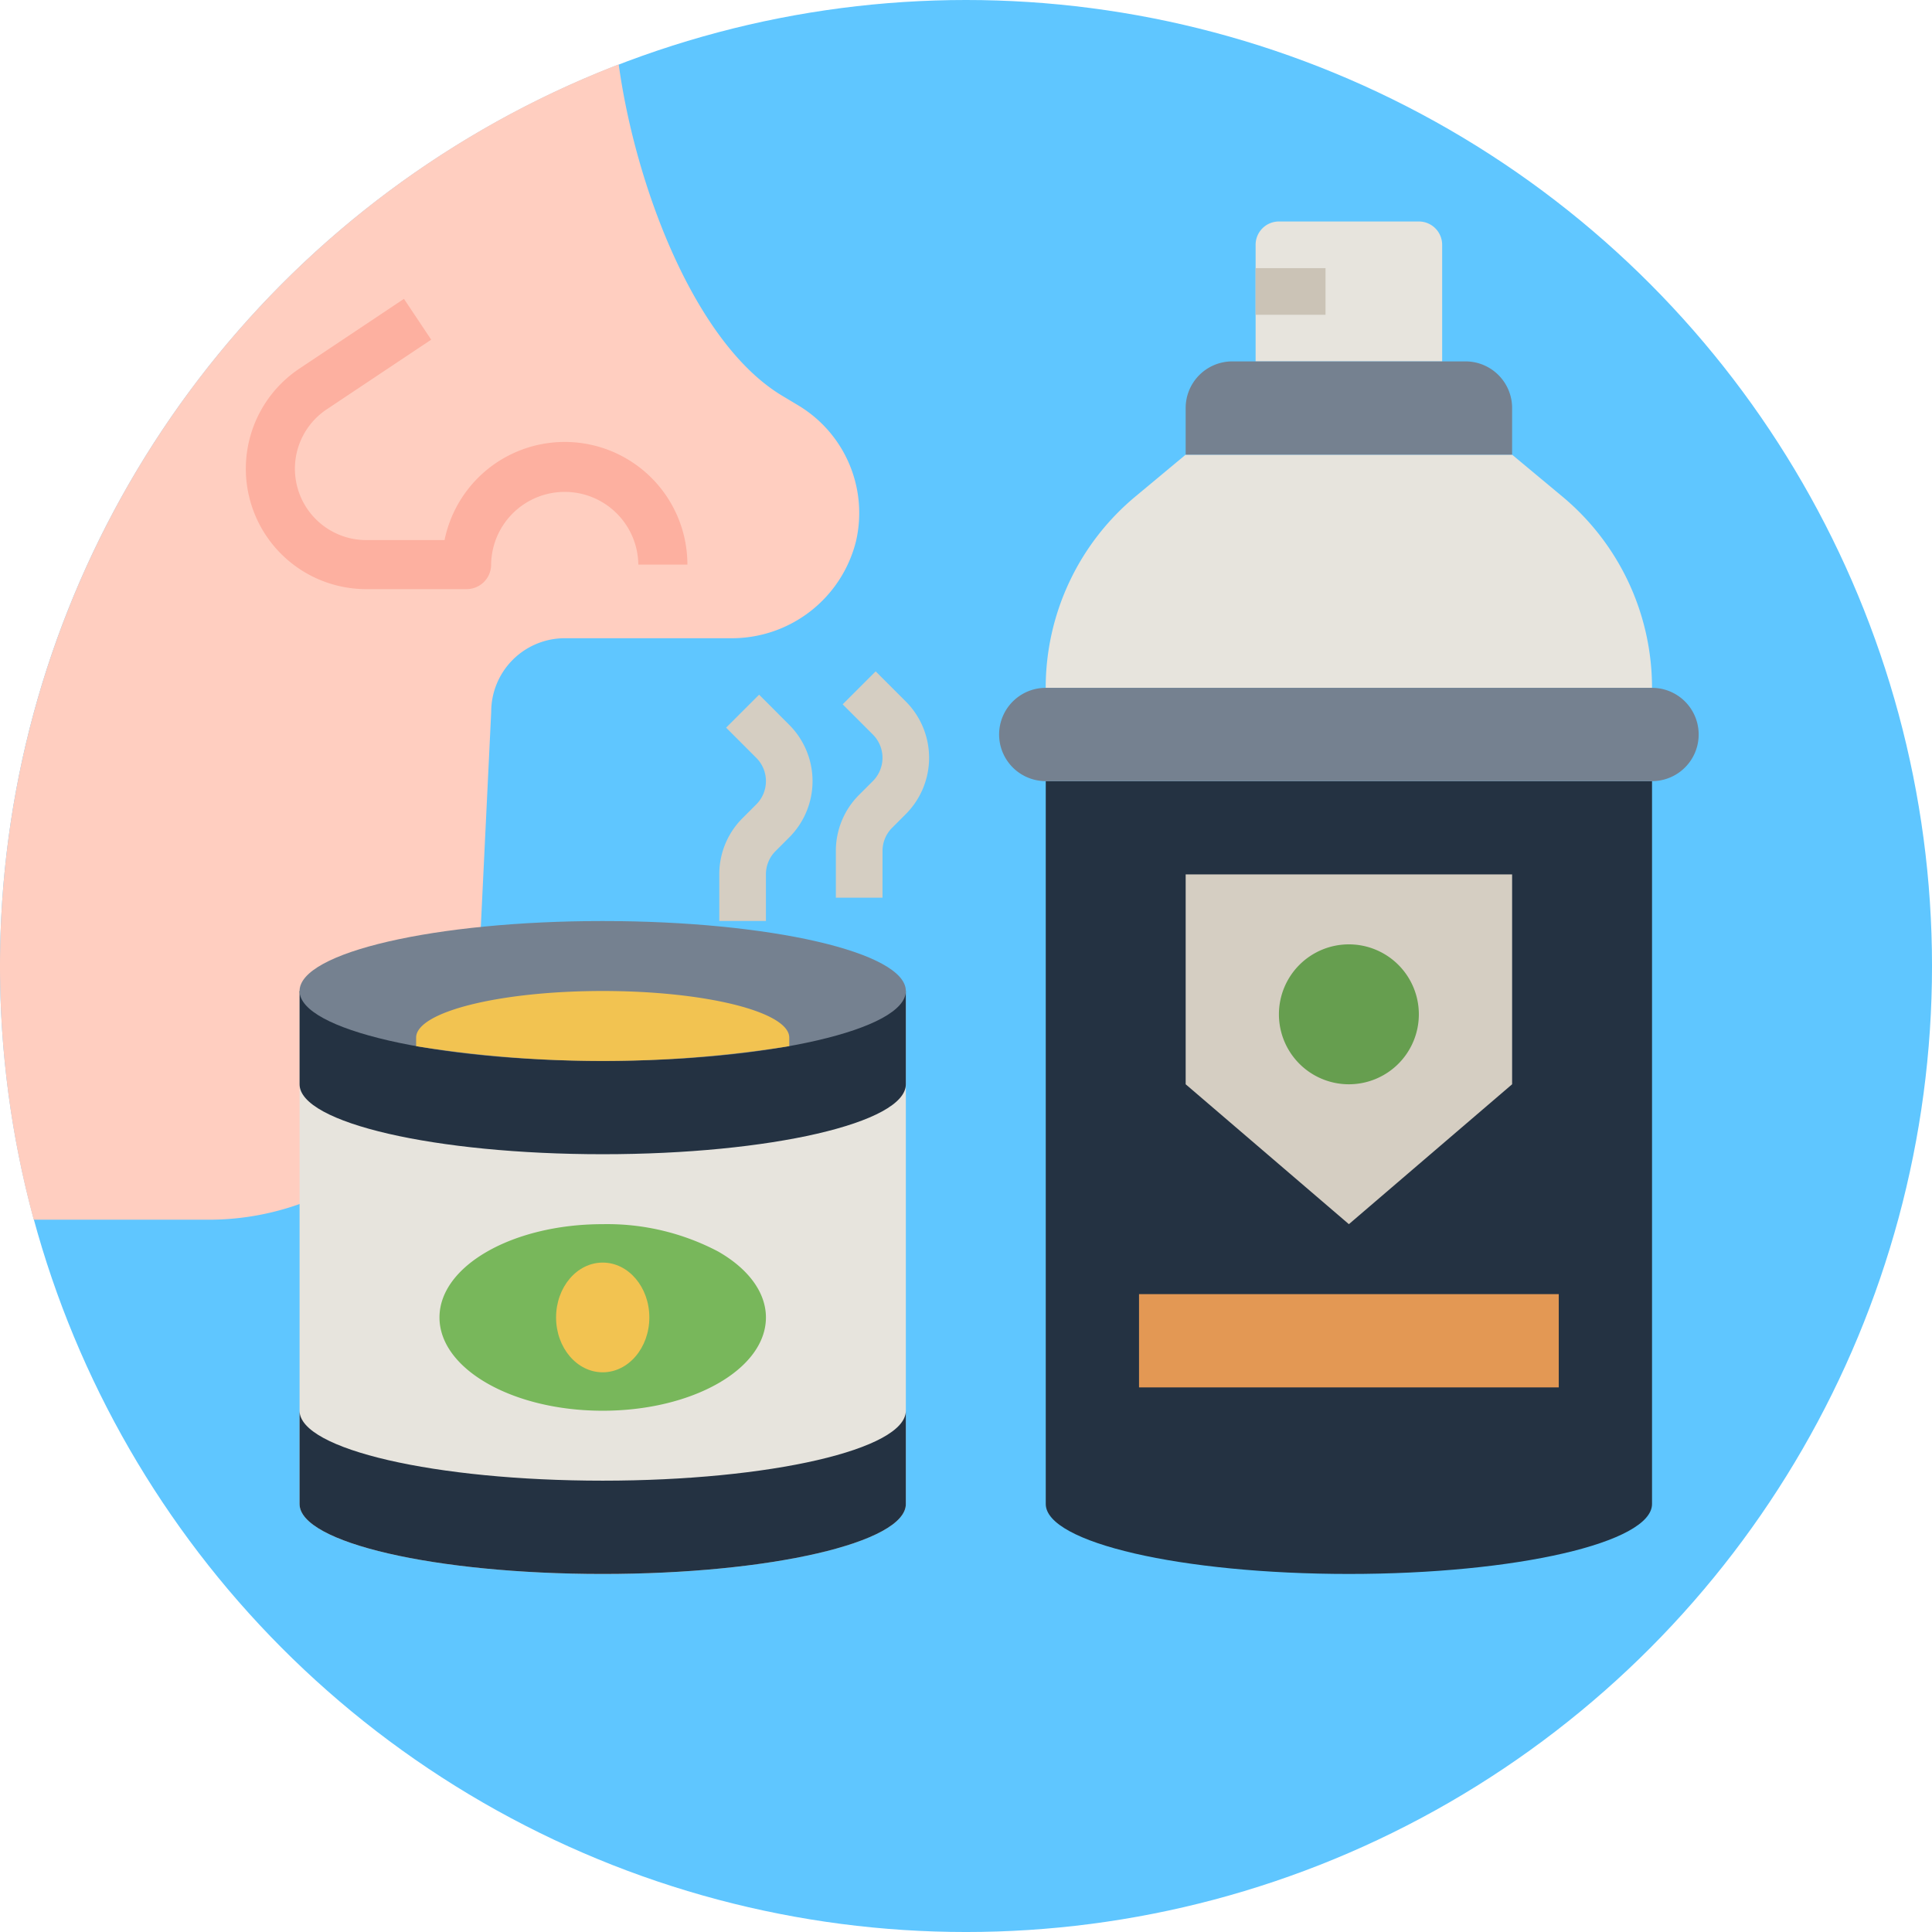 <svg xmlns="http://www.w3.org/2000/svg" width="180.191" height="180.191" viewBox="0 0 180.191 180.191">
  <g id="Grupo_9979" data-name="Grupo 9979" transform="translate(-271.432 -2125.019)">
    <circle id="Elipse_150" data-name="Elipse 150" cx="90.096" cy="90.096" r="90.096" transform="translate(271.432 2125.019)" fill="#5fc6ff"/>
    <path id="Trazado_11470" data-name="Trazado 11470" d="M271.432,2215.114a90.213,90.213,0,0,0,3.146,23.663h16.329a25.239,25.239,0,0,0,25.209-24.019l1.129-23.349a6.865,6.865,0,0,1,6.864-6.865h15.417a11.939,11.939,0,0,0,11.747-9.068,11.7,11.7,0,0,0-5.38-12.642l-1.511-.906c-8.179-4.909-13.691-19.6-15.246-30.905A90.124,90.124,0,0,0,271.432,2215.114Z" fill="#ffcec0"/>
    <path id="Trazado_11471" data-name="Trazado 11471" d="M314.954,2179.965h-9.36a11.228,11.228,0,0,1-6.228-20.574l9.742-6.5,2.54,3.807-9.745,6.5a6.654,6.654,0,0,0,3.691,12.192h7.3a11.44,11.44,0,0,1,22.649,2.288h-4.577a6.865,6.865,0,0,0-13.729,0,2.28,2.28,0,0,1-2.283,2.285Zm0,0" fill="#fdb0a0"/>
    <path id="Trazado_11472" data-name="Trazado 11472" d="M425.511,2189.173a23.215,23.215,0,0,0-8.354-17.836l-4.7-3.913H382.015l-4.7,3.913a23.211,23.211,0,0,0-8.354,17.836" fill="#e7e4dd"/>
    <path id="Trazado_11473" data-name="Trazado 11473" d="M405.938,2158.725h-17.4v-10.874a2.176,2.176,0,0,1,2.175-2.175h13.049a2.176,2.176,0,0,1,2.175,2.175Zm0,0" fill="#e7e4dd"/>
    <path id="Trazado_11474" data-name="Trazado 11474" d="M382.015,2167.424v-4.349a4.349,4.349,0,0,1,4.349-4.35h21.749a4.349,4.349,0,0,1,4.349,4.35v4.349" fill="#758190"/>
    <path id="Trazado_11475" data-name="Trazado 11475" d="M425.511,2197.872v67.419c0,3.6-12.658,6.525-28.273,6.525s-28.272-2.921-28.272-6.525v-67.419" fill="#243242"/>
    <path id="Trazado_11476" data-name="Trazado 11476" d="M355.917,2217.445v47.846c0,3.6-12.658,6.525-28.273,6.525s-28.272-2.921-28.272-6.525v-47.846" fill="#e7e4dd"/>
    <path id="Trazado_11477" data-name="Trazado 11477" d="M299.372,2226.145v-8.7h56.545v8.7c0,3.6-12.658,6.524-28.273,6.524s-28.272-2.921-28.272-6.524Zm0,0" fill="#243242"/>
    <path id="Trazado_11478" data-name="Trazado 11478" d="M342.868,2247.893c0,4.8-6.816,8.7-15.224,8.7s-15.223-3.9-15.223-8.7,6.816-8.7,15.223-8.7a22.2,22.2,0,0,1,10.765,2.549c2.855,1.631,4.459,3.844,4.459,6.151Zm0,0" fill="#78b75b"/>
    <path id="Trazado_11479" data-name="Trazado 11479" d="M299.372,2256.592c0,3.6,12.658,6.524,28.272,6.524s28.273-2.921,28.273-6.524v8.7c0,3.6-12.658,6.525-28.273,6.525s-28.272-2.921-28.272-6.525Zm0,0" fill="#243242"/>
    <path id="Trazado_11480" data-name="Trazado 11480" d="M355.917,2217.445c0,3.6-12.658,6.525-28.273,6.525s-28.272-2.921-28.272-6.525,12.658-6.524,28.272-6.524,28.273,2.921,28.273,6.524Zm0,0" fill="#758190"/>
    <path id="Trazado_11481" data-name="Trazado 11481" d="M345.043,2222.589v-.794c0-2.4-7.79-4.35-17.4-4.35s-17.4,1.947-17.4,4.35v.794a110.3,110.3,0,0,0,34.8,0Zm0,0" fill="#f2c351"/>
    <path id="Trazado_11482" data-name="Trazado 11482" d="M331.994,2247.893c0,2.825-1.947,5.116-4.35,5.116s-4.349-2.291-4.349-5.116,1.946-5.117,4.349-5.117,4.35,2.291,4.35,5.117Zm0,0" fill="#f2c351"/>
    <path id="Trazado_11483" data-name="Trazado 11483" d="M425.511,2197.872H368.966a4.349,4.349,0,1,1,0-8.7h56.545a4.349,4.349,0,1,1,0,8.7Zm0,0" fill="#758190"/>
    <rect id="Rectángulo_3237" data-name="Rectángulo 3237" width="6.523" height="4.35" transform="translate(388.536 2150.026)" fill="#cbc3b6"/>
    <path id="Trazado_11484" data-name="Trazado 11484" d="M382.015,2206.571h30.447v19.574l-15.224,13.048-15.223-13.048Zm0,0" fill="#d5cec2"/>
    <rect id="Rectángulo_3238" data-name="Rectángulo 3238" width="39.147" height="8.699" transform="translate(377.665 2245.718)" fill="#e39854"/>
    <path id="Trazado_11485" data-name="Trazado 11485" d="M403.763,2219.62a6.525,6.525,0,1,1-6.525-6.524,6.525,6.525,0,0,1,6.525,6.524Zm0,0" fill="#669e4f"/>
    <path id="Trazado_11486" data-name="Trazado 11486" d="M353.739,2208.743H349.39v-4.35a7.369,7.369,0,0,1,2.174-5.248l1.273-1.273a3.073,3.073,0,0,0,0-4.35l-2.812-2.812,3.077-3.076,2.812,2.812a7.432,7.432,0,0,1,0,10.5l-1.272,1.273a3.049,3.049,0,0,0-.9,2.174Zm0,0" fill="#d5cec2"/>
    <path id="Trazado_11487" data-name="Trazado 11487" d="M342.868,2210.916h-4.35v-4.345a7.377,7.377,0,0,1,2.172-5.251l1.273-1.273a3.066,3.066,0,0,0,0-4.35l-2.809-2.812,3.077-3.075,2.809,2.812a7.425,7.425,0,0,1,0,10.5l-1.272,1.273a3.044,3.044,0,0,0-.9,2.175Zm0,0" fill="#d5cec2"/>
  </g>
</svg>
